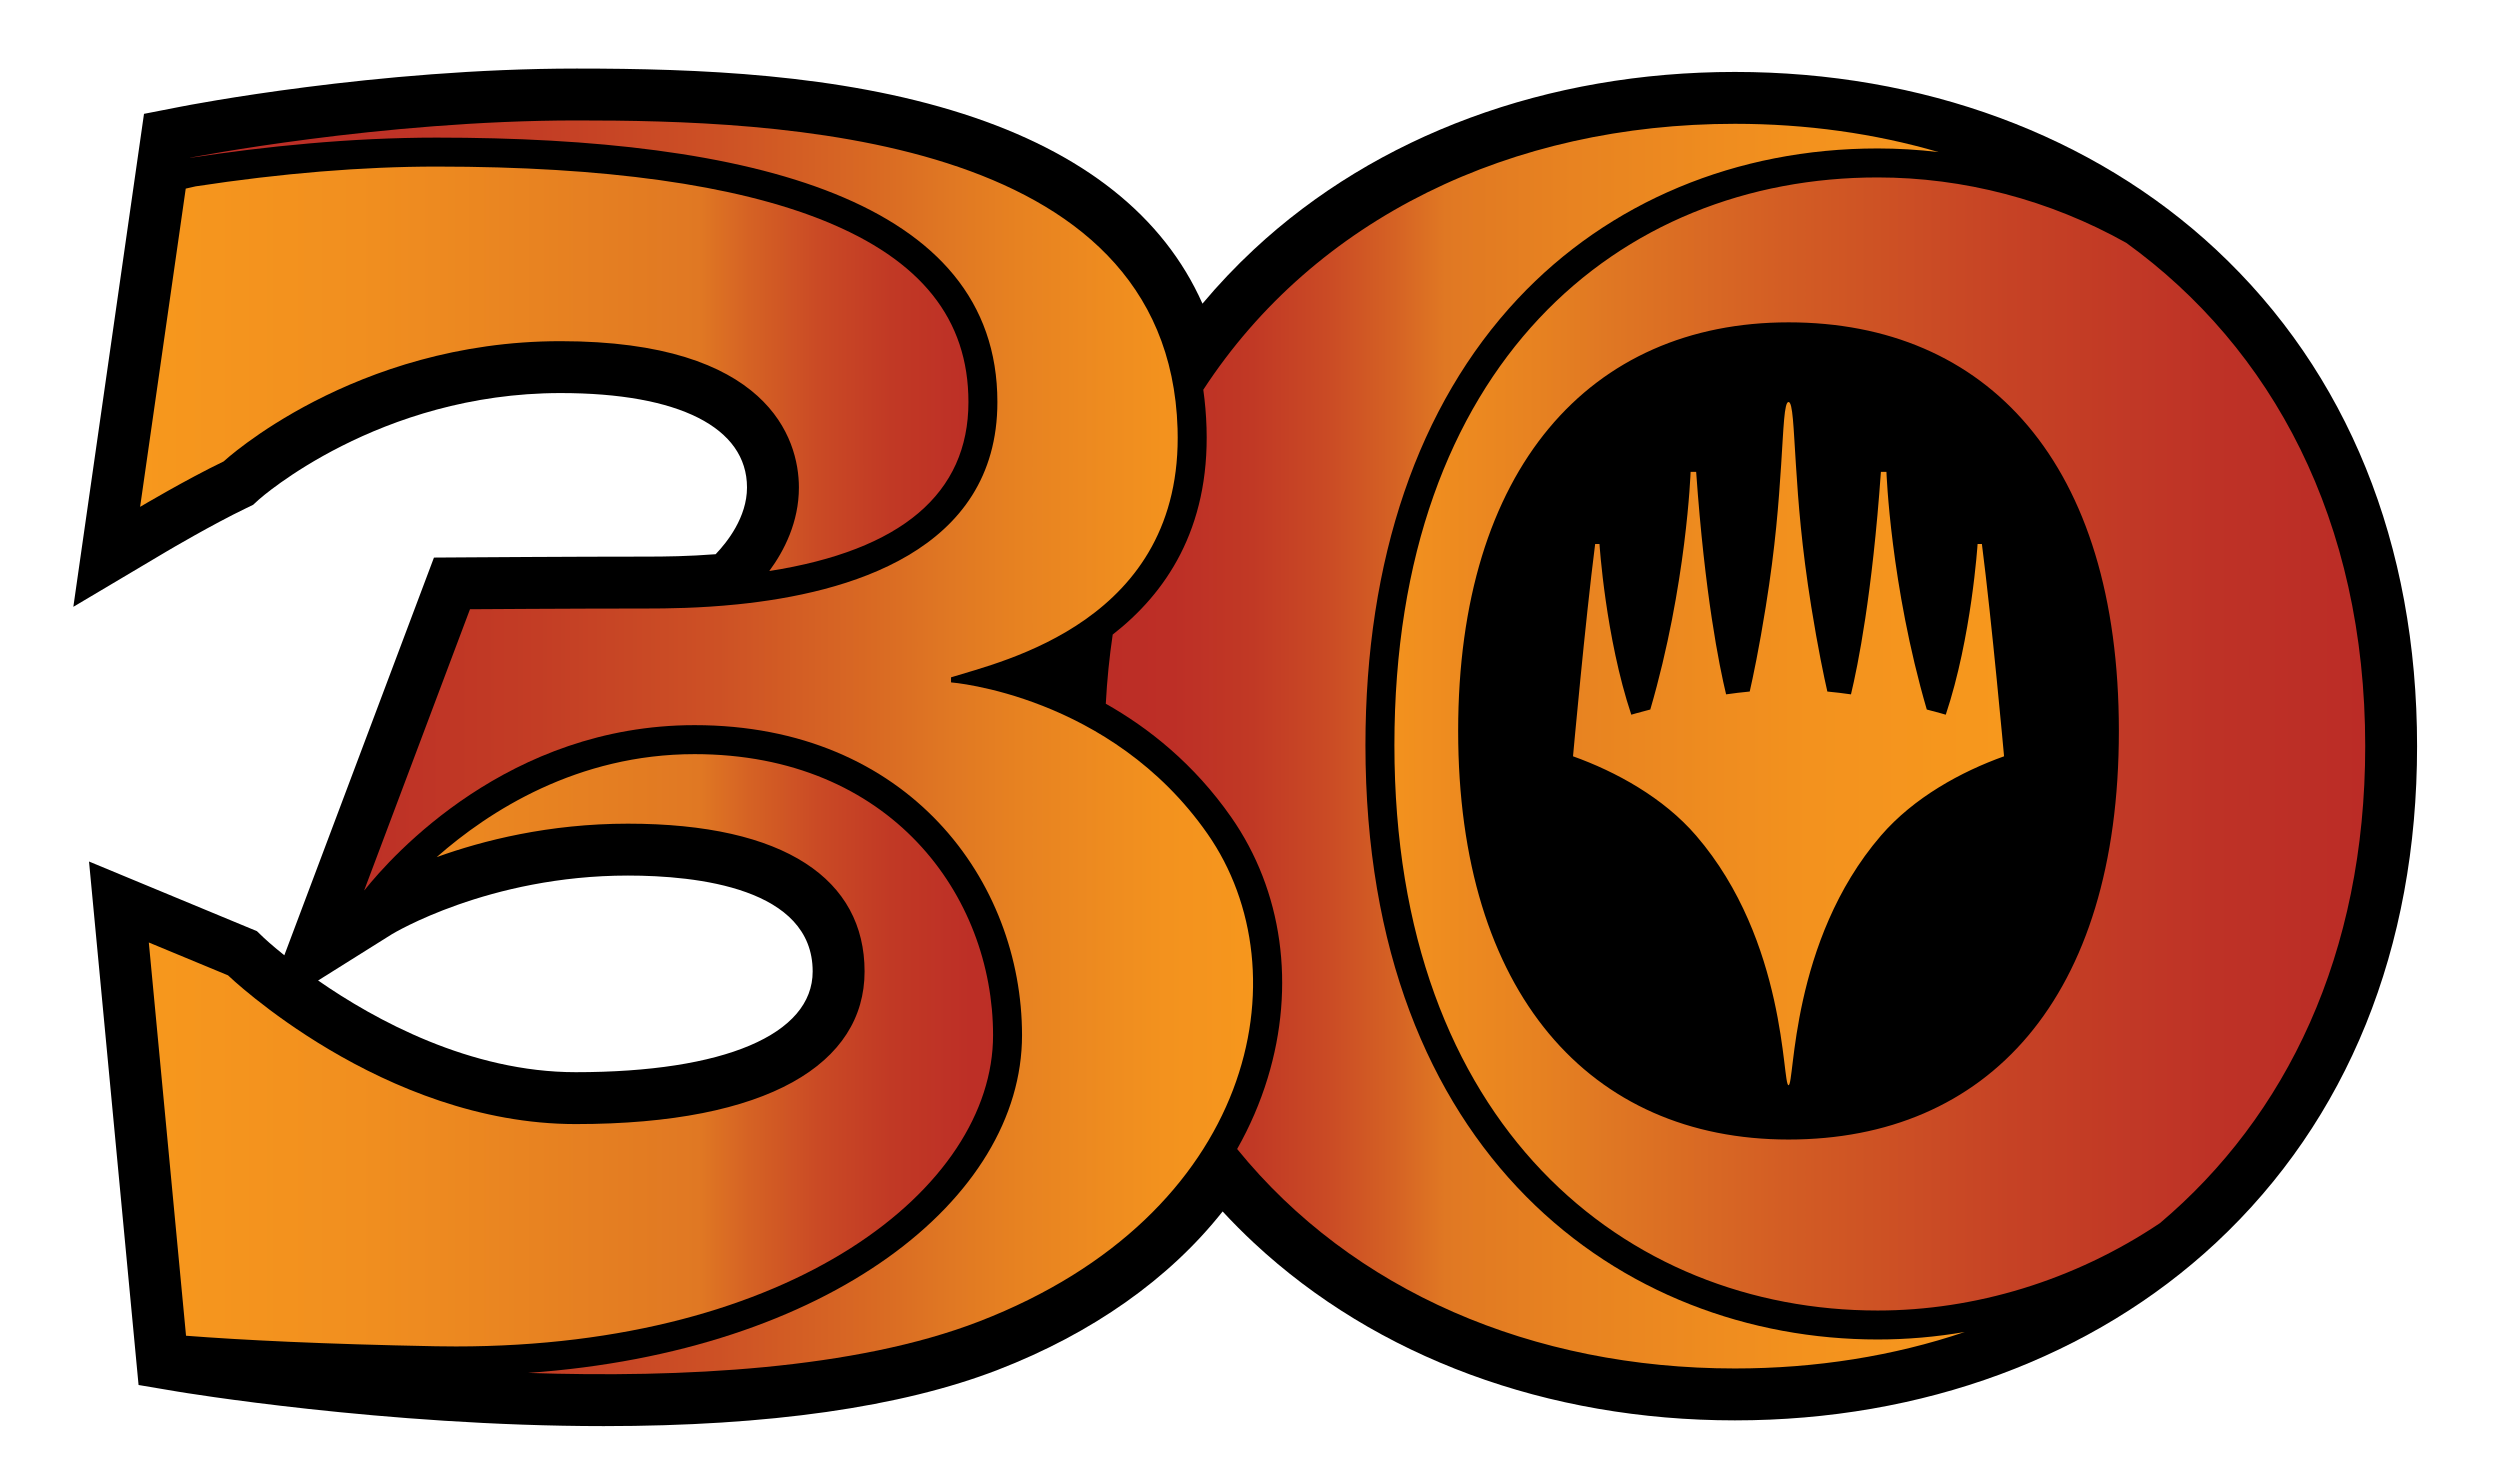 <?xml version="1.0" encoding="utf-8"?>
<!-- Generator: Adobe Illustrator 15.1.0, SVG Export Plug-In . SVG Version: 6.00 Build 0)  -->
<!DOCTYPE svg PUBLIC "-//W3C//DTD SVG 1.1//EN" "http://www.w3.org/Graphics/SVG/1.1/DTD/svg11.dtd">
<svg version="1.1" id="Layer_1" xmlns="http://www.w3.org/2000/svg" xmlns:xlink="http://www.w3.org/1999/xlink" x="0px" y="0px"
	 width="160px" height="95px" viewBox="0 0 160 95" enable-background="new 0 0 160 95" xml:space="preserve">
<g id="Layer_1_1_">
</g>
<g id="Layer_3" display="none">
</g>
<g>
	<g>
		<path d="M38.639,91.271c-14.092,0-27.129-2.186-27.259-2.207l-2.512-0.424L5.697,55.137l10.746,4.457l0.452,0.434
			c0.019,0.019,0.479,0.45,1.302,1.11l9.576-25.453l2.281-0.015c0.021,0,6.498-0.047,11.338-0.047c1.162,0,2.686-0.019,4.408-0.153
			c0.733-0.765,2.008-2.367,2.008-4.27c0-3.841-4.35-6.044-11.934-6.044c-11.647,0-19.238,6.754-19.313,6.821l-0.359,0.329
			l-0.444,0.216c-2.176,1.046-4.977,2.7-5.096,2.771l-5.968,3.543l4.522-31.55l2.315-0.452c0.507-0.101,12.587-2.446,25.378-2.446
			c7.76,0,16.767,0.344,24.728,2.896c7.689,2.467,12.83,6.546,15.321,12.15c1.021-1.218,2.121-2.377,3.286-3.464
			c7.857-7.329,18.791-11.366,30.789-11.366s22.933,4.037,30.789,11.366c8.42,7.855,12.871,18.847,12.871,31.784
			s-4.451,23.928-12.87,31.784c-7.857,7.329-18.792,11.366-30.79,11.366s-22.932-4.037-30.789-11.366
			c-0.685-0.639-1.352-1.31-1.996-2.005c-3.412,4.316-8.344,7.799-14.377,10.133C57.687,90.058,49.197,91.271,38.639,91.271z
			 M20.359,62.752c3.626,2.517,9.725,5.868,16.488,5.868c9.496,0,15.164-2.409,15.164-6.446c0-5.341-7.408-6.138-11.825-6.138
			c-8.921,0-15.056,3.724-15.116,3.761L20.359,62.752z"/>
	</g>
	<linearGradient id="SVGID_1_" gradientUnits="userSpaceOnUse" x1="12.168" y1="47.829" x2="151.374" y2="47.829">
		<stop  offset="0" style="stop-color:#BB2C26"/>
		<stop  offset="0.079" style="stop-color:#BD3026"/>
		<stop  offset="0.16" style="stop-color:#C33D25"/>
		<stop  offset="0.243" style="stop-color:#CD5125"/>
		<stop  offset="0.326" style="stop-color:#DB6E23"/>
		<stop  offset="0.35" style="stop-color:#E07823"/>
		<stop  offset="0.381" style="stop-color:#E78221"/>
		<stop  offset="0.448" style="stop-color:#F3921E"/>
		<stop  offset="0.5" style="stop-color:#F7981D"/>
		<stop  offset="0.552" style="stop-color:#F3921E"/>
		<stop  offset="0.619" style="stop-color:#E78221"/>
		<stop  offset="0.65" style="stop-color:#E07823"/>
		<stop  offset="0.733" style="stop-color:#D35D24"/>
		<stop  offset="0.837" style="stop-color:#C64225"/>
		<stop  offset="0.929" style="stop-color:#BE3226"/>
		<stop  offset="1" style="stop-color:#BB2C26"/>
	</linearGradient>
	<path fill="url(#SVGID_1_)" d="M89.242,47.692c0,24.374,14.837,36.181,30.927,36.181c6.203,0,12.576-1.91,18.069-5.594
		c8.071-6.816,13.136-17.195,13.136-30.525c0-14.481-5.977-25.48-15.293-32.212c-4.918-2.757-10.428-4.186-15.912-4.186
		C103.616,11.356,89.242,23.318,89.242,47.692z M135.608,46.78c0,17.155-8.438,26.15-21.143,26.15
		c-12.705,0-21.143-9.365-21.143-26.15c0-16.784,8.438-26.15,21.143-26.15C127.17,20.63,135.608,29.624,135.608,46.78z
		 M62.675,84.568c-7.959,3.079-19.083,3.626-28.886,3.299c19.299-1.355,31.621-11.15,31.621-21.612
		c0-9.83-7.233-19.846-20.958-19.846c-11.911,0-19.36,8.352-21.122,10.559c-0.014,0.009-0.021,0.013-0.021,0.013l6.77-17.99
		c0,0,6.492-0.046,11.314-0.046c1.253,0,3.371-0.017,5.819-0.268c6.972-0.715,16.621-3.339,16.621-12.947
		c0-12.982-15.811-16.923-35.888-16.923c-5.508,0-10.978,0.561-15.774,1.295l-0.003,0.001l0.002-0.01c0,0,12.19-2.385,24.74-2.385
		s37.866,0.727,38.454,19.723c0.381,12.347-11.252,14.898-14.498,15.918v0.324c0,0,10.201,0.789,16.414,9.69
		C83.493,62.267,80.294,77.752,62.675,84.568z"/>
	<linearGradient id="SVGID_2_" gradientUnits="userSpaceOnUse" x1="8.967" y1="47.753" x2="128.26" y2="47.753">
		<stop  offset="0" style="stop-color:#F7981D"/>
		<stop  offset="0.117" style="stop-color:#F18F1F"/>
		<stop  offset="0.3" style="stop-color:#E07823"/>
		<stop  offset="0.327" style="stop-color:#D56224"/>
		<stop  offset="0.364" style="stop-color:#CA4A25"/>
		<stop  offset="0.403" style="stop-color:#C13925"/>
		<stop  offset="0.446" style="stop-color:#BD2F26"/>
		<stop  offset="0.5" style="stop-color:#BB2C26"/>
		<stop  offset="0.554" style="stop-color:#BD2F26"/>
		<stop  offset="0.597" style="stop-color:#C13925"/>
		<stop  offset="0.636" style="stop-color:#CA4A25"/>
		<stop  offset="0.673" style="stop-color:#D56224"/>
		<stop  offset="0.7" style="stop-color:#E07823"/>
		<stop  offset="0.761" style="stop-color:#E78221"/>
		<stop  offset="0.896" style="stop-color:#F3921E"/>
		<stop  offset="1" style="stop-color:#F7981D"/>
	</linearGradient>
	<path fill="url(#SVGID_2_)" d="M125.746,85.247c-4.559,1.539-9.521,2.335-14.712,2.335c-12.951,0-24.477-4.953-31.857-14.046
		c0.816-1.443,1.473-2.961,1.955-4.541c1.802-5.903,0.952-11.988-2.332-16.692c-2.375-3.404-5.27-5.705-8.029-7.264
		c0.08-1.517,0.229-2.993,0.442-4.427c3.363-2.62,6.206-6.727,6.005-13.239c-0.026-0.834-0.096-1.644-0.207-2.43
		c7.162-10.981,19.725-17.019,34.023-17.019c4.563,0,8.947,0.616,13.038,1.81c-1.302-0.154-2.605-0.233-3.903-0.233
		c-9.032,0-17.209,3.414-23.023,9.614c-6.383,6.806-9.758,16.688-9.758,28.577c0,26.274,16.464,38.035,32.781,38.035
		C122.036,85.728,123.903,85.564,125.746,85.247z M14.314,29.531c0,0,8.299-7.696,21.561-7.696c13.26,0,15.255,6.213,15.255,9.365
		c0,2.21-0.939,4.046-1.896,5.346c8.458-1.326,12.746-4.958,12.746-10.816c0-5.3-3.027-9.098-9.255-11.61
		c-5.687-2.295-14.023-3.459-24.779-3.459c-4.736,0-9.928,0.426-15.428,1.266l-0.631,0.144l-2.92,20.368
		C8.967,32.438,11.934,30.677,14.314,29.531z M55.333,62.174c0,5.873-6.121,9.767-18.485,9.767c-12.363,0-22.256-9.52-22.256-9.52
		l-5.068-2.102l2.382,25.168c3.604,0.278,8.726,0.535,15.983,0.674c0.434,0.008,0.862,0.012,1.291,0.012
		c21.518,0,34.376-10.128,34.376-19.918c0-8.94-6.563-17.99-19.104-17.99c-7.497,0-13.149,3.638-16.505,6.591
		c2.961-1.068,7.189-2.141,12.239-2.141C50.264,52.715,55.333,56.301,55.333,62.174z M114.466,69.453
		c0.406,0,0.092-9.211,5.912-15.97c2.102-2.443,5.15-4.104,7.882-5.08c0,0-0.788-8.682-1.419-13.589h-0.275
		c0,0-0.381,5.969-2.037,10.927c0,0-0.455-0.138-1.215-0.332c-2.33-7.987-2.582-15.211-2.582-15.211h-0.354
		c-0.555,7.856-1.474,12.403-1.916,14.241c-0.494-0.071-1-0.132-1.512-0.181c-0.209-0.916-0.6-2.763-1.027-5.417
		c-0.629-3.92-0.828-6.666-0.984-9.084c-0.158-2.417-0.197-4.029-0.473-4.029c-0.276,0-0.316,1.612-0.473,4.029
		c-0.159,2.418-0.355,5.164-0.986,9.084c-0.426,2.654-0.816,4.501-1.025,5.417c-0.512,0.049-1.018,0.109-1.512,0.181
		c-0.442-1.838-1.362-6.385-1.916-14.241h-0.355c0,0-0.25,7.224-2.58,15.211c-0.76,0.194-1.216,0.332-1.216,0.332
		c-1.655-4.958-2.036-10.927-2.036-10.927h-0.277c-0.629,4.907-1.417,13.589-1.417,13.589c2.731,0.977,5.78,2.637,7.882,5.08
		C114.372,60.242,114.058,69.453,114.466,69.453z"/>
</g>
</svg>
